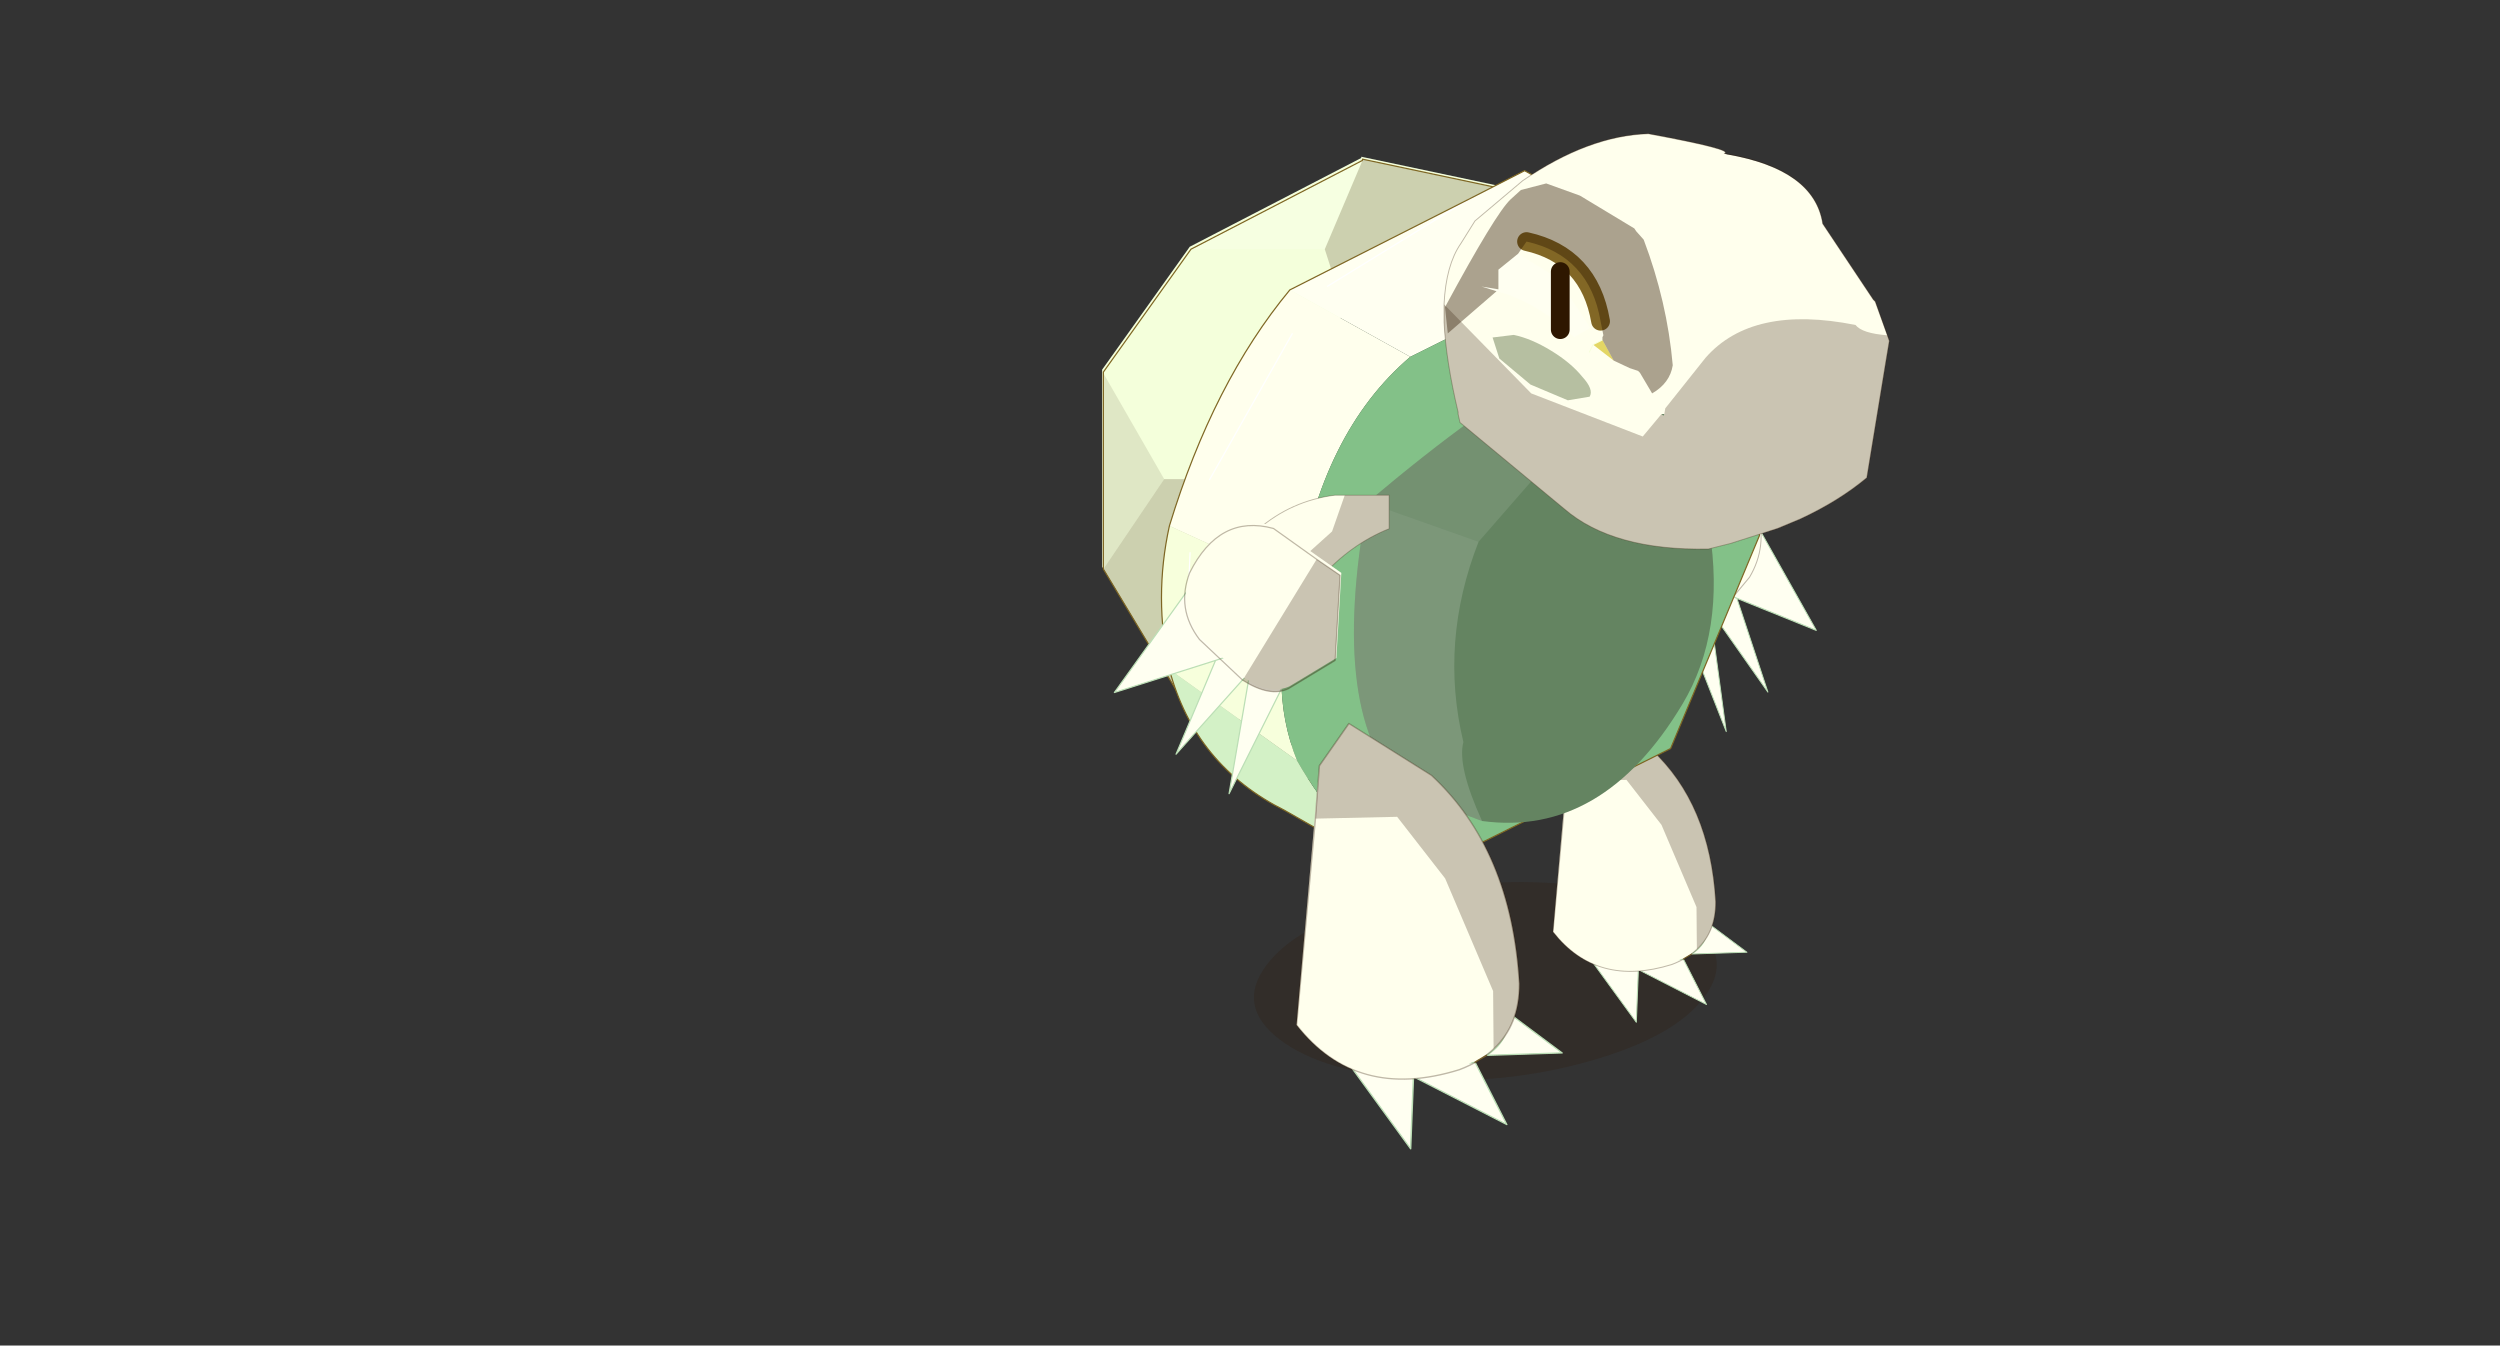 <?xml version="1.0"?>
<svg xmlns="http://www.w3.org/2000/svg" xmlns:xlink="http://www.w3.org/1999/xlink" width="62.15px" height="33.45px">
    <rect width="100%" height="100%" fill="#333333" stroke="none"/>
    <g transform="matrix(1, 0, 0, 1, 37.55, 23.65)">
        <use xlink:href="#object-0" width="611.55" height="329"
             transform="matrix(-0.102, 0, 0, 0.102, 24.6, -23.65)"/>
    </g>
    <defs>
        <g transform="matrix(1, 0, 0, 1, 242.15, 232.5)" id="object-0">
            <use xlink:href="#object-1" width="133.8" height="57.2"
                 transform="matrix(0.843, 0, 0, 0.844, -51.25, -17.5)"/>
            <use xlink:href="#object-2" width="8.6" height="15.7"
                 transform="matrix(5.139, 0.634, -1.387, 4.735, -40.7, -61.5)"/>
            <use xlink:href="#object-7" width="66.95" height="72.7"
                 transform="matrix(0.785, 0, 0, 1, -75.5, -126.95)"/>
            <use xlink:href="#object-17" width="160.25" height="176.3" transform="matrix(-1, 0, 0, 1, 98.6, -194.3)"/>
            <use xlink:href="#object-27" width="66.95" height="72.7" transform="matrix(-1, 0, 0, 1, 95.55, -111.8)"/>
            <use xlink:href="#object-37" width="108.55" height="101.2" transform="matrix(1, 0, 0, 1, -93.3, -199.9)"/>
            <use xlink:href="#object-44" width="8.6" height="15.7"
                 transform="matrix(7.04, 0.868, -1.9, 6.486, 10.95, -59.55)"/>
        </g>
        <g transform="matrix(1, 0, 0, 1, 67.9, 25.25)" id="object-1">
            <path fill-rule="evenodd" fill="#2e1700" fill-opacity="0.2" stroke="none"
                  d="M62.45 -1.05Q71 10.6 58.45 20.2Q45.9 29.75 19.7 31.6Q-6.55 33.4 -31.25 26.4Q-55.95 19.4 -64.45 7.75Q-73 -3.95 -60.45 -13.5Q-47.9 -23.05 -21.7 -24.9Q4.55 -26.7 29.25 -19.7Q53.9 -12.7 62.45 -1.05"/>
        </g>
        <g transform="matrix(1, 0, 0, 1, 4.15, 1.95)" id="object-2">
            <use xlink:href="#object-3" width="8.25" height="7.6" transform="matrix(1, 0, 0, 1, -4.15, 6.15)"/>
            <use xlink:href="#object-4" width="8.2" height="13.2" id="cR_jambe" transform="matrix(1, 0, 0, 1, -3.75, -1.95)"/>
            <use xlink:href="#object-6" width="8.2" height="13.2" transform="matrix(1, 0, 0, 1, -3.75, -1.95)"/>
        </g>
        <g transform="matrix(1, 0, 0, 1, 4.15, -6.15)" id="object-3">
            <path fill-rule="evenodd" fill="#fffff1" stroke="none"
                  d="M1.05 11.15L1 10.95L1.3 10.9Q2.5 10.55 3.3 9.8Q2.5 10.55 1.3 10.9L1 10.95L1.05 11.15L1.85 13.75L3.3 9.8L3.45 9.6Q4.25 8.65 4.05 7.75Q3.75 6.75 2.6 6.35Q1.45 5.95 0.1 6.35Q-1.3 6.7 -2.1 7.65Q-2.8 8.4 -2.7 9.2L-2.65 9.5Q-2.45 10.3 -1.6 10.7Q-2.45 10.3 -2.65 9.5L-2.7 9.2L-4.15 10.95L-1.6 10.7L-1.25 10.85L-1.15 10.9L1 10.95L-1.15 10.9L-1.6 13.3L1.05 11.15"/>
            <path fill="none" stroke="#bbdeb5" stroke-width="0.05" stroke-linecap="round" stroke-linejoin="round"
                  d="M3.3 9.8Q2.5 10.55 1.3 10.9L1 10.95L1.05 11.15L1.85 13.75L3.3 9.8M-2.7 9.2L-2.65 9.5Q-2.45 10.3 -1.6 10.7L-4.15 10.95L-2.7 9.2M-1.15 10.9L1 10.95M1.05 11.15L-1.6 13.3L-1.15 10.9"/>
            <path fill="none" stroke="#8d783c" stroke-width="0.05" stroke-linecap="round" stroke-linejoin="round"
                  d="M3.3 9.8L3.45 9.6Q4.25 8.65 4.05 7.75Q3.75 6.75 2.6 6.35Q1.45 5.95 0.1 6.35Q-1.3 6.7 -2.1 7.65Q-2.8 8.4 -2.7 9.2M-1.6 10.7L-1.25 10.85L-1.15 10.9"/>
        </g>
        <g transform="matrix(1, 0, 0, 1, 4.1, 6.6)" id="object-4">
            <use xlink:href="#object-5" width="8.2" height="13.2" transform="matrix(1, 0, 0, 1, -4.1, -6.6)"/>
        </g>
        <g transform="matrix(1, 0, 0, 1, 4.1, 6.6)" id="object-5">
            <path fill-rule="evenodd" fill="#ffffed" stroke="none"
                  d="M-2.85 -4.35L-0.6 -6.6L0.8 -5.2L4.1 4.1Q2.85 7.15 -0.9 6.45L-2.25 5.85Q-3.35 5.1 -3.75 3.6Q-4.8 -1.3 -2.85 -4.35"/>
        </g>
        <g transform="matrix(1, 0, 0, 1, 3.75, 1.95)" id="object-6">
            <path fill-rule="evenodd" fill="#2e1700" fill-opacity="0.251" stroke="none"
                  d="M-1.9 10.5Q-3 9.75 -3.4 8.25Q-4.45 3.35 -2.5 0.3L-0.25 -1.95L1.15 -0.55L1.8 1.35L-0.95 1.65L-1.95 4.1L-2.45 8.4L-1.9 10.5"/>
            <path fill="none" stroke="#2e1700" stroke-opacity="0.302" stroke-width="0.05"
                  stroke-linecap="round" stroke-linejoin="round"
                  d="M1.8 1.35L1.15 -0.55L-0.25 -1.95L-2.5 0.3Q-4.45 3.35 -3.4 8.25Q-3 9.75 -1.9 10.5Q-1.35 10.9 -0.55 11.1Q3.2 11.8 4.45 8.75L1.8 1.35"/>
        </g>
        <g transform="matrix(1, 0, 0, 1, 7.2, 6.6)" id="object-7">
            <use xlink:href="#object-8" width="10.4" height="9.5"
                 transform="matrix(-4.415, 0, 0, 4.415, 59.75, -6.6)"/>
            <use xlink:href="#object-12" width="9.2" height="10.95"
                 transform="matrix(-6.012, 0, 0, 6.012, 48.1, 0.3)"/>
        </g>
        <g transform="matrix(1, 0, 0, 1, 0.9, 0.75)" id="object-8">
            <use xlink:href="#object-9" width="10.4" height="9.5" id="cR_bras" transform="matrix(1, 0, 0, 1, -0.9, -0.75)"/>
            <use xlink:href="#object-11" width="10.4" height="9.5" transform="matrix(1, 0, 0, 1, -0.9, -0.75)"/>
        </g>
        <g transform="matrix(1, 0, 0, 1, 5.2, 4.75)" id="object-9">
            <use xlink:href="#object-10" width="10.4" height="9.5" transform="matrix(1, 0, 0, 1, -5.2, -4.75)"/>
        </g>
        <g transform="matrix(1, 0, 0, 1, 5.2, 4.75)" id="object-10">
            <path fill-rule="evenodd" fill="#ffffed" stroke="none"
                  d="M-5.2 -4.75L-2.2 -4.75Q2.6 -4.15 5.2 1.65L4.2 3.95L1.65 4.75Q-0.95 -1.2 -5.2 -2.9L-5.2 -4.75"/>
        </g>
        <g transform="matrix(1, 0, 0, 1, 0.9, 0.75)" id="object-11">
            <path fill-rule="evenodd" fill="#2e1700" fill-opacity="0.251" stroke="none"
                  d="M1.55 -0.75L2.25 1.25L6.75 5.3L7.6 8.25L5.95 8.75Q3.35 2.8 -0.9 1.1L-0.9 -0.75L1.55 -0.75"/>
            <path fill="none" stroke="#2e1700" stroke-opacity="0.302" stroke-width="0.05"
                  stroke-linecap="round" stroke-linejoin="round"
                  d="M7.6 8.25L8.5 7.95L9.5 5.65Q6.9 -0.15 2.1 -0.75L1.55 -0.75L-0.9 -0.75L-0.9 1.1Q3.35 2.8 5.95 8.75L7.6 8.25"/>
        </g>
        <g transform="matrix(1, 0, 0, 1, 4.45, 5.4)" id="object-12">
            <use xlink:href="#object-13" width="8.2" height="10.55" transform="matrix(1, 0, 0, 1, -3.45, -5)"/>
            <use xlink:href="#object-14" width="6.3" height="6.7" id="cR_main" transform="matrix(1, 0, 0, 1, -4.45, -5.4)"/>
            <use xlink:href="#object-16" width="6.3" height="6.7" transform="matrix(1, 0, 0, 1, -4.4, -5.3)"/>
        </g>
        <g transform="matrix(1, 0, 0, 1, 3.45, 5)" id="object-13">
            <path fill-rule="evenodd" fill="#fffff1" stroke="none"
                  d="M-0.25 -2.45L0.95 -2.45L0.95 -3.85L4.75 1.45L0.65 0.15L-0.25 -0.15L-0.25 -1.95L-0.25 -2.45M-0.25 -1.95L-0.25 -0.15L0.65 0.15L2.25 3.95L-0.75 0.6L0.1 5.55L-3.25 -1.15L-2.85 -1.15L-2.85 -1.75L-3.45 -2.45L-2.85 -3.25L-2.85 -3.45L-2.7 -3.45L-1.4 -3.1L-0.75 0.6L-1.4 -3.1L-2.7 -3.45L-1.5 -5L-0.25 -1.95"/>
            <path fill="none" stroke="#bbdeb5" stroke-width="0.05" stroke-linecap="round" stroke-linejoin="round"
                  d="M-0.25 -2.45L-0.25 -1.95L-0.25 -0.15L0.65 0.15L4.75 1.45L0.95 -3.85M-0.75 0.6L2.25 3.95L0.65 0.15M-2.85 -3.25L-3.45 -2.45L-2.85 -1.75M-3.25 -1.15L0.1 5.55L-0.75 0.6L-1.4 -3.1L-2.7 -3.45L-2.85 -3.45M-0.25 -1.95L-1.5 -5L-2.7 -3.45"/>
        </g>
        <g transform="matrix(1, 0, 0, 1, 3.15, 3.35)" id="object-14">
            <use xlink:href="#object-15" width="6.3" height="6.7" transform="matrix(1, 0, 0, 1, -3.15, -3.35)"/>
        </g>
        <g transform="matrix(1, 0, 0, 1, 3.15, 3.35)" id="object-15">
            <path fill-rule="evenodd" fill="#ffffed" stroke="none"
                  d="M-3.15 -1.35L-0.45 -3.25Q1.75 -3.85 2.95 -1.45Q3.5 0 2.55 1.25L0.8 2.9Q-0.3 3.6 -1.05 3.25L-2.95 2.1L-3.15 -1.35"/>
        </g>
        <g transform="matrix(1, 0, 0, 1, 4.4, 5.3)" id="object-16">
            <path fill-rule="evenodd" fill="#2e1700" fill-opacity="0.251" stroke="none"
                  d="M-0.45 0.95Q-1.55 1.65 -2.3 1.3L-4.2 0.15L-4.4 -3.3L-3.45 -3.95L-0.45 0.95"/>
            <path fill="none" stroke="#2e1700" stroke-opacity="0.302" stroke-width="0.05"
                  stroke-linecap="round" stroke-linejoin="round"
                  d="M-3.45 -3.95L-4.4 -3.3L-4.2 0.15L-2.3 1.3Q-1.55 1.65 -0.45 0.95L1.3 -0.7Q2.25 -1.95 1.7 -3.4Q0.5 -5.8 -1.7 -5.2L-3.45 -3.95"/>
        </g>
        <g transform="matrix(1, 0, 0, 1, 77.25, 82.2)" id="object-17">
            <use xlink:href="#object-18" width="23.7" height="26.85"
                 transform="matrix(-5.93, 0, 0, 5.93, 63.35, -82.2)"/>
            <use xlink:href="#object-23" width="24.55" height="29.15"
                 transform="matrix(-5.93, 0, 0, 5.93, 83, -78.8)"/>
            <use xlink:href="#object-24" width="87.75" height="113.9" id="cR_corps" transform="matrix(1, 0, 0, 1, -15.85, -33.75)"/>
            <use xlink:href="#object-26" width="76.05" height="113.45" transform="matrix(1, 0, 0, 1, -15.85, -33.75)"/>
        </g>
        <g transform="matrix(1, 0, 0, 1, 11.85, 13.4)" id="object-18">
            <use xlink:href="#object-19" width="17.5" height="25.4" transform="matrix(1, 0, 0, 1, -11.85, -11.95)"/>
            <use xlink:href="#object-20" width="17.5" height="26.25" id="cR_carapace" transform="matrix(1, 0, 0, 1, -5.65, -13.4)"/>
            <use xlink:href="#object-22" width="17.5" height="26.25" transform="matrix(1, 0, 0, 1, -5.7, -13.3)"/>
        </g>
        <g transform="matrix(1, 0, 0, 1, 11.85, 11.95)" id="object-19">
            <path fill-rule="evenodd" fill="#41533c" stroke="none"
                  d="M3.05 -5.15Q4.4 -2.75 5.05 -0.25Q5.65 2.1 5.65 4.55Q5.65 7.55 4.75 9.6Q4.1 11 3.05 11.95L1.9 12.85L1.1 13.2Q-0.8 13.85 -3.1 12.85Q-6.75 11.25 -9.35 6.6Q-11.9 1.95 -11.85 -3.05Q-11.9 -8.1 -9.35 -10.5Q-7.7 -12.05 -5.65 -11.95Q-4.45 -11.95 -3.1 -11.35Q-0.3 -10.15 1.9 -7.05L3.05 -5.15"/>
        </g>
        <g transform="matrix(1, 0, 0, 1, 8.75, 13.15)" id="object-20">
            <use xlink:href="#object-21" width="17.5" height="26.25" transform="matrix(1, 0, 0, 1, -8.75, -13.15)"/>
        </g>
        <g transform="matrix(1, 0, 0, 1, 8.75, 13.15)" id="object-21">
            <path fill-rule="evenodd" fill="#f4ffdb" stroke="none"
                  d="M5.15 -9.45L8.75 -4.4L8.75 3.7L5.05 9.85L5 9.85L2.55 11.4L-1.2 13.1Q-0.6 12.75 -0.05 12.2Q1 11.25 1.65 9.85Q2.55 7.8 2.55 4.8Q2.55 2.35 1.95 0Q1.3 -2.5 -0.05 -4.9L-1.2 -6.8Q-3.4 -9.9 -6.2 -11.1L-8.75 -11.7L-1.9 -13.15L-1.9 -13.1L5.15 -9.45"/>
        </g>
        <g transform="matrix(1, 0, 0, 1, 5.7, 13.3)" id="object-22">
            <path fill-rule="evenodd" fill="#2e1700" fill-opacity="0.2" stroke="none"
                  d="M-5.7 -11.85L1.15 -13.3L1.15 -13.25L2.7 -9.6L1.85 -6.95Q-0.35 -10.05 -3.15 -11.25Q-4.5 -11.85 -5.7 -11.85M11.8 3.55L8.1 9.7L8.05 9.7L4.7 9.7Q5.6 7.65 5.6 4.65Q5.6 2.2 5 -0.15L9.3 -0.15L11.8 3.55"/>
            <path fill-rule="evenodd" fill="#ffffff" fill-opacity="0.153" stroke="none"
                  d="M1.15 -13.25L8.2 -9.6L2.7 -9.6L1.15 -13.25"/>
            <path fill-rule="evenodd" fill="#2e1700" fill-opacity="0.102" stroke="none"
                  d="M11.8 -4.5L11.8 3.55L9.3 -0.15L11.8 -4.5"/>
            <path fill-rule="evenodd" fill="#2e1700" fill-opacity="0.353" stroke="none"
                  d="M8.05 9.7L5.6 11.25L1.85 12.95L3 12.05Q4.05 11.1 4.7 9.7L8.05 9.7"/>
            <path fill="none" stroke="#7e6623" stroke-width="0.05" stroke-linecap="round" stroke-linejoin="round"
                  d="M-5.7 -11.85L1.15 -13.3L1.15 -13.25L8.2 -9.6L11.8 -4.55L11.8 -4.5L11.8 3.55L8.1 9.7L8.05 9.7L5.6 11.25L1.85 12.95"/>
        </g>
        <g transform="matrix(1, 0, 0, 1, 12.1, 14.55)" id="object-23">
            <path fill-rule="evenodd" fill="#ffffed" stroke="none"
                  d="M10.5 -1.85L7.1 -7.85L10.5 -1.85M2.25 -6.9L7.2 -9.65Q10.35 -5.85 12.15 0.05L6.9 2.45Q5.9 -3.8 2.25 -6.9"/>
            <path fill-rule="evenodd" fill="#fffff1" stroke="none"
                  d="M7.2 -9.65L2.25 -6.9L-7.5 -11.75L-2.45 -14.55L-0.2 -13.4L7.2 -9.65M5.65 -9.8L-0.2 -13.4L5.65 -9.8"/>
            <path fill-rule="evenodd" fill="#f7ffdc" stroke="none"
                  d="M12.15 0.05Q12.8 3 12.15 5.95L6.9 9.7Q8.2 6.5 6.9 2.45L12.15 0.05M11.4 3.45L11.3 1.15L11.4 3.45"/>
            <path fill-rule="evenodd" fill="#d3f1c6" stroke="none"
                  d="M12.15 5.95Q11.1 9.9 7.4 11.75L2.4 14.6Q5.2 12.7 6.9 9.7L12.15 5.95"/>
            <path fill-rule="evenodd" fill="#83c188" stroke="none"
                  d="M2.4 14.6L-8.45 9.2L-12.1 0.45L-12.1 -6.45L-7.5 -11.75L2.25 -6.9Q5.9 -3.8 6.9 2.45Q8.2 6.5 6.9 9.7Q5.2 12.7 2.4 14.6"/>
            <path fill="none" stroke="#ffffff" stroke-width="0.05" stroke-linecap="round" stroke-linejoin="round"
                  d="M7.1 -7.85L10.5 -1.85M-0.2 -13.4L5.65 -9.8M11.3 1.15L11.4 3.45"/>
            <path fill="none" stroke="#7e6623" stroke-width="0.05" stroke-linecap="round" stroke-linejoin="round"
                  d="M7.2 -9.65L-0.2 -13.4L-2.45 -14.55L-7.5 -11.75L-12.1 -6.45L-12.1 0.45L-8.45 9.2L2.4 14.6L7.4 11.75Q11.1 9.9 12.15 5.95Q12.8 3 12.15 0.05Q10.35 -5.85 7.2 -9.65"/>
        </g>
        <g transform="matrix(1, 0, 0, 1, 43.85, 56.9)" id="object-24">
            <use xlink:href="#object-25" width="87.75" height="113.9" transform="matrix(1, 0, 0, 1, -43.85, -56.9)"/>
        </g>
        <g transform="matrix(1, 0, 0, 1, 43.85, 56.9)" id="object-25">
            <path fill-rule="evenodd" fill="#648461" stroke="none"
                  d="M29.85 -46.95L30.05 -47L32.2 -47.75L30.25 -46.7L30.35 -46.6L29.95 -46.7Q31.2 -46.3 30.75 -46.05Q39.6 -34.5 42.8 -14.5Q46.75 10.5 36.25 28.05Q16.8 60.55 -12.6 56.55L-31.05 49.6Q-50.3 31.75 -40.55 -21.1Q16.95 -69.55 22.8 -52.4L27.25 -47.1L29.3 -46.8L29.85 -46.95"/>
        </g>
        <g transform="matrix(1, 0, 0, 1, 15.85, 33.75)" id="object-26">
            <path fill-rule="evenodd" fill="#ffffff" fill-opacity="0.102" stroke="none"
                  d="M-12.55 2.05Q44.95 -46.4 50.8 -29.25L55.25 -23.95L57.3 -23.65L58.05 -23.85L60.2 -24.6L58.25 -23.55L57.95 -23.55Q59.2 -23.15 58.75 -22.9Q52.4 -19.4 51.2 -19.9Q37.2 -12.6 32.6 -9.05L14.55 11.65L-12.55 2.05"/>
            <path fill-rule="evenodd" fill="#ffffff" fill-opacity="0.153" stroke="none"
                  d="M-12.55 2.05L14.55 11.65Q5 36.05 10.85 60.45Q9.3 66.3 15.4 79.7L-3.05 72.75Q-22.3 54.9 -12.55 2.05"/>
        </g>
        <g transform="matrix(1, 0, 0, 1, 7.2, 6.6)" id="object-27">
            <use xlink:href="#object-28" width="10.4" height="9.5"
                 transform="matrix(-4.415, 0, 0, 4.415, 59.75, -6.6)"/>
            <use xlink:href="#object-32" width="9.2" height="10.95"
                 transform="matrix(-6.012, 0, 0, 6.012, 48.1, 0.3)"/>
        </g>
        <g transform="matrix(1, 0, 0, 1, 0.9, 0.75)" id="object-28">
            <use xlink:href="#object-29" width="10.4" height="9.5" id="cR_bras" transform="matrix(1, 0, 0, 1, -0.9, -0.75)"/>
            <use xlink:href="#object-31" width="10.4" height="9.5" transform="matrix(1, 0, 0, 1, -0.9, -0.75)"/>
        </g>
        <g transform="matrix(1, 0, 0, 1, 5.2, 4.75)" id="object-29">
            <use xlink:href="#object-30" width="10.4" height="9.5" transform="matrix(1, 0, 0, 1, -5.2, -4.75)"/>
        </g>
        <g transform="matrix(1, 0, 0, 1, 5.2, 4.75)" id="object-30">
            <path fill-rule="evenodd" fill="#ffffed" stroke="none"
                  d="M-5.2 -4.75L-2.2 -4.75Q2.6 -4.15 5.2 1.65L4.2 3.95L1.65 4.75Q-0.95 -1.2 -5.2 -2.9L-5.2 -4.75"/>
        </g>
        <g transform="matrix(1, 0, 0, 1, 0.9, 0.75)" id="object-31">
            <path fill-rule="evenodd" fill="#2e1700" fill-opacity="0.251" stroke="none"
                  d="M1.55 -0.75L2.25 1.25L6.75 5.3L7.6 8.25L5.95 8.75Q3.35 2.8 -0.9 1.1L-0.9 -0.75L1.55 -0.75"/>
            <path fill="none" stroke="#2e1700" stroke-opacity="0.302" stroke-width="0.05"
                  stroke-linecap="round" stroke-linejoin="round"
                  d="M7.6 8.25L8.5 7.95L9.5 5.65Q6.9 -0.15 2.1 -0.75L1.55 -0.75L-0.9 -0.75L-0.9 1.1Q3.35 2.8 5.95 8.75L7.6 8.25"/>
        </g>
        <g transform="matrix(1, 0, 0, 1, 4.45, 5.4)" id="object-32">
            <use xlink:href="#object-33" width="8.2" height="10.55" transform="matrix(1, 0, 0, 1, -3.45, -5)"/>
            <use xlink:href="#object-34" width="6.3" height="6.7" id="cR_main" transform="matrix(1, 0, 0, 1, -4.45, -5.4)"/>
            <use xlink:href="#object-36" width="6.3" height="6.7" transform="matrix(1, 0, 0, 1, -4.4, -5.3)"/>
        </g>
        <g transform="matrix(1, 0, 0, 1, 3.45, 5)" id="object-33">
            <path fill-rule="evenodd" fill="#fffff1" stroke="none"
                  d="M-0.25 -2.45L0.95 -2.45L0.95 -3.85L4.75 1.45L0.65 0.15L-0.25 -0.15L-0.25 -1.95L-0.25 -2.45M-0.25 -1.95L-0.25 -0.15L0.65 0.15L2.25 3.95L-0.75 0.6L0.1 5.55L-3.25 -1.15L-2.85 -1.15L-2.85 -1.75L-3.45 -2.45L-2.85 -3.25L-2.85 -3.45L-2.7 -3.45L-1.4 -3.1L-0.75 0.6L-1.4 -3.1L-2.7 -3.45L-1.5 -5L-0.25 -1.95"/>
            <path fill="none" stroke="#bbdeb5" stroke-width="0.05" stroke-linecap="round" stroke-linejoin="round"
                  d="M-0.25 -2.45L-0.25 -1.95L-0.25 -0.15L0.65 0.15L4.75 1.45L0.95 -3.85M-0.75 0.6L2.25 3.95L0.65 0.15M-2.85 -3.25L-3.45 -2.45L-2.85 -1.75M-3.25 -1.15L0.1 5.55L-0.75 0.6L-1.4 -3.1L-2.7 -3.45L-2.85 -3.45M-0.25 -1.95L-1.5 -5L-2.7 -3.45"/>
        </g>
        <g transform="matrix(1, 0, 0, 1, 3.15, 3.35)" id="object-34">
            <use xlink:href="#object-35" width="6.3" height="6.7" transform="matrix(1, 0, 0, 1, -3.15, -3.35)"/>
        </g>
        <g transform="matrix(1, 0, 0, 1, 3.15, 3.35)" id="object-35">
            <path fill-rule="evenodd" fill="#ffffed" stroke="none"
                  d="M-3.15 -1.35L-0.45 -3.25Q1.75 -3.85 2.95 -1.45Q3.5 0 2.55 1.25L0.8 2.9Q-0.3 3.6 -1.05 3.25L-2.95 2.1L-3.15 -1.35"/>
        </g>
        <g transform="matrix(1, 0, 0, 1, 4.4, 5.3)" id="object-36">
            <path fill-rule="evenodd" fill="#2e1700" fill-opacity="0.251" stroke="none"
                  d="M-0.45 0.95Q-1.55 1.65 -2.3 1.3L-4.2 0.15L-4.4 -3.3L-3.45 -3.95L-0.45 0.95"/>
            <path fill="none" stroke="#2e1700" stroke-opacity="0.302" stroke-width="0.05"
                  stroke-linecap="round" stroke-linejoin="round"
                  d="M-3.45 -3.95L-4.4 -3.3L-4.2 0.15L-2.3 1.3Q-1.55 1.65 -0.45 0.95L1.3 -0.7Q2.25 -1.95 1.7 -3.4Q0.5 -5.8 -1.7 -5.2L-3.45 -3.95"/>
        </g>
        <g transform="matrix(1, 0, 0, 1, 62.45, 87.1)" id="object-37">
            <use xlink:href="#object-38" width="23.75" height="22.15"
                 transform="matrix(4.569, 0, 0, 4.569, -62.45, -87.1)"/>
        </g>
        <g transform="matrix(1, 0, 0, 1, 18.95, 15.15)" id="object-38">
            <use xlink:href="#object-39" width="23.75" height="22.15" id="cR_tete" transform="matrix(1, 0, 0, 1, -18.95, -15.15)"/>
            <use xlink:href="#object-41" width="23.75" height="22.15" transform="matrix(1, 0, 0, 1, -18.95, -15.15)"/>
            <use xlink:href="#object-42" width="1.7" height="1.65"
                 transform="matrix(3.045, -1.858, 0.668, 1.095, -3.5, -2)"/>
            <use xlink:href="#object-43" width="1" height="4.1" transform="matrix(1, 0, 0, 1, -1.9, -8.3)"/>
        </g>
        <g transform="matrix(1, 0, 0, 1, 11.9, 11.1)" id="object-39">
            <use xlink:href="#object-40" width="23.75" height="22.15" transform="matrix(1, 0, 0, 1, -11.9, -11.1)"/>
        </g>
        <g transform="matrix(1, 0, 0, 1, 11.9, 11.1)" id="object-40">
            <path fill-rule="evenodd" fill="#ffffed" stroke="none"
                  d="M0.95 -11.1Q4.15 -11 7.65 -8.6L10.2 -6.45L10.95 -5.25Q11.75 -4.1 11.85 -2L11.85 -1.05Q11.75 1 11.1 3.75L11.1 3.85L11 4.3L5.45 8.9Q2.85 11.15 -2.25 11.05L-3.45 10.75L-5.95 9.95L-7.15 9.45Q-9.2 8.5 -10.7 7.25L-11.7 1.15L-11.9 -0.05L-11.15 -2.15L-11.05 -2.25L-8.35 -6.3Q-7.9 -9.2 -3.25 -10L-3.1 -10.05Q-3.65 -10.25 0.95 -11.1M0.15 3.95L0.25 3.85L0.1 3.85L0.15 3.95"/>
        </g>
        <g transform="matrix(1, 0, 0, 1, 18.95, 15.15)" id="object-41">
            <path fill-rule="evenodd" fill="#2e1700" fill-opacity="0.251" stroke="none"
                  d="M4.8 -6.05L4.8 -5.1Q4.7 -3.05 4.05 -0.3L4.05 -0.2L3.95 0.25L-1.6 4.85Q-4.2 7.1 -9.3 7L-10.5 6.7L-13 5.9L-14.2 5.4Q-16.25 4.45 -17.75 3.2L-18.75 -2.9L-18.95 -4.1L-18.85 -4.4Q-17.5 -4.5 -17.15 -4.95Q-11.65 -6.05 -9.15 -3.2L-7 -0.5L-6.95 -0.2L-6.9 -0.1L-6.8 -0.2L-5.8 1L0.15 -1.3L4.8 -6.05"/>
            <path fill="none" stroke="#2e1700" stroke-opacity="0.302" stroke-width="0.05"
                  stroke-linecap="round" stroke-linejoin="round"
                  d="M-18.85 -4.4L-18.95 -4.1L-18.75 -2.9L-17.75 3.2Q-16.25 4.45 -14.2 5.4L-13 5.9L-10.5 6.7L-9.3 7Q-4.2 7.1 -1.6 4.85L3.95 0.25L4.05 -0.2L4.05 -0.3Q4.7 -3.05 4.8 -5.1L4.8 -6.05Q4.7 -8.15 3.9 -9.3L3.15 -10.5L0.6 -12.65Q-2.9 -15.05 -6.1 -15.15Q-10.7 -14.3 -10.15 -14.1Q-14.95 -13.3 -15.4 -10.35L-18.1 -6.3L-18.2 -6.2L-18.85 -4.4"/>
            <path fill-rule="evenodd" fill="#ffffed" stroke="none"
                  d="M0.4 -9.4L0.85 -8.75L-1.25 -7.45L-3 -4.8L-2.15 -4.3L-2.7 -3.75L-2.95 -3.5L-3.15 -3.9L-3.65 -4.15L-3.65 -4.3L-3.7 -4.4L-3.55 -5.15Q-2.95 -8.65 0.4 -9.4"/>
            <path fill-rule="evenodd" fill="#fffff1" stroke="none"
                  d="M0.85 -8.75L1.9 -7.9L1.9 -6.85L2.8 -7L2 -6.75L1.45 -6.6Q-0.55 -5.85 -2.15 -4.3L-3 -4.8L-1.25 -7.45L0.85 -8.75"/>
            <path fill-rule="evenodd" fill="#e3d664" stroke="none" d="M-3.15 -3.9L-4.25 -3.05L-3.65 -4.15L-3.15 -3.9"/>
            <path fill="none" stroke="#f7ffdc" stroke-width="0.05" stroke-linecap="round" stroke-linejoin="round"
                  d="M-2.95 -3.5L-3.15 -3.9L-3.65 -4.15"/>
            <path fill="none" stroke="#826725" stroke-width="1" stroke-linecap="round" stroke-linejoin="round"
                  d="M-3.55 -5.15Q-2.95 -8.65 0.4 -9.4"/>
            <path fill-rule="evenodd" fill="#2e1700" fill-opacity="0.4" stroke="none"
                  d="M0.7 -12.15L1.25 -11.65Q2.05 -10.9 4.75 -5.9L4.6 -4.5L2 -6.75L2.8 -7L1.9 -6.85L1.9 -7.9L0.85 -8.75L0.4 -9.4Q-2.95 -8.65 -3.55 -5.15L-3.7 -4.4L-3.65 -4.3L-3.65 -4.15L-4.25 -3.05L-5.1 -2.65L-5.55 -2.5L-5.65 -2.4L-6.3 -1.3Q-7.25 -1.85 -7.4 -2.8Q-7.1 -6.2 -5.85 -9.5L-5.45 -9.95L-5.35 -10.1L-2.45 -11.85L-0.65 -12.5L0.7 -12.15"/>
        </g>
        <g transform="matrix(1, 0, 0, 1, 0, 0)" id="object-42">
            <path fill-rule="evenodd" fill="#b6bfa1" stroke="none"
                  d="M1.45 1.4L0.85 1.65L0.25 1.4L0 0.8Q0 0.45 0.25 0.25Q0.5 0 0.85 0Q1.2 0 1.45 0.25L1.7 0.8L1.45 1.4"/>
        </g>
        <g transform="matrix(1, 0, 0, 1, 1.9, 8.3)" id="object-43">
            <path fill="none" stroke="#2e1700" stroke-width="1" stroke-linecap="round" stroke-linejoin="round"
                  d="M-1.4 -7.8L-1.4 -4.7"/>
        </g>
        <g transform="matrix(1, 0, 0, 1, 4.15, 1.95)" id="object-44">
            <use xlink:href="#object-45" width="8.25" height="7.6" transform="matrix(1, 0, 0, 1, -4.15, 6.15)"/>
            <use xlink:href="#object-46" width="8.2" height="13.2" id="cR_jambe" transform="matrix(1, 0, 0, 1, -3.75, -1.95)"/>
            <use xlink:href="#object-48" width="8.2" height="13.2" transform="matrix(1, 0, 0, 1, -3.75, -1.95)"/>
        </g>
        <g transform="matrix(1, 0, 0, 1, 4.15, -6.15)" id="object-45">
            <path fill-rule="evenodd" fill="#fffff1" stroke="none"
                  d="M1.05 11.15L1 10.95L1.3 10.9Q2.5 10.55 3.3 9.8Q2.5 10.55 1.3 10.9L1 10.95L1.05 11.15L1.85 13.75L3.3 9.8L3.45 9.6Q4.25 8.65 4.05 7.75Q3.75 6.75 2.6 6.35Q1.45 5.95 0.1 6.35Q-1.3 6.7 -2.1 7.65Q-2.8 8.4 -2.7 9.2L-2.65 9.5Q-2.45 10.3 -1.6 10.7Q-2.45 10.3 -2.65 9.5L-2.7 9.2L-4.15 10.95L-1.6 10.7L-1.25 10.85L-1.15 10.9L1 10.95L-1.15 10.9L-1.6 13.3L1.05 11.15"/>
            <path fill="none" stroke="#bbdeb5" stroke-width="0.05" stroke-linecap="round" stroke-linejoin="round"
                  d="M3.3 9.8Q2.5 10.55 1.3 10.9L1 10.95L1.05 11.15L1.85 13.75L3.3 9.8M-2.7 9.2L-2.65 9.5Q-2.45 10.3 -1.6 10.7L-4.15 10.95L-2.7 9.2M-1.15 10.9L1 10.95M1.05 11.15L-1.6 13.3L-1.15 10.9"/>
            <path fill="none" stroke="#8d783c" stroke-width="0.05" stroke-linecap="round" stroke-linejoin="round"
                  d="M3.3 9.8L3.45 9.6Q4.25 8.65 4.05 7.75Q3.75 6.75 2.6 6.35Q1.45 5.95 0.1 6.35Q-1.3 6.7 -2.1 7.65Q-2.8 8.4 -2.7 9.2M-1.6 10.7L-1.25 10.85L-1.15 10.9"/>
        </g>
        <g transform="matrix(1, 0, 0, 1, 4.1, 6.6)" id="object-46">
            <use xlink:href="#object-47" width="8.2" height="13.2" transform="matrix(1, 0, 0, 1, -4.1, -6.6)"/>
        </g>
        <g transform="matrix(1, 0, 0, 1, 4.1, 6.6)" id="object-47">
            <path fill-rule="evenodd" fill="#ffffed" stroke="none"
                  d="M-2.85 -4.35L-0.6 -6.6L0.8 -5.2L4.1 4.1Q2.85 7.15 -0.9 6.45L-2.25 5.85Q-3.35 5.1 -3.75 3.6Q-4.8 -1.3 -2.85 -4.35"/>
        </g>
        <g transform="matrix(1, 0, 0, 1, 3.75, 1.95)" id="object-48">
            <path fill-rule="evenodd" fill="#2e1700" fill-opacity="0.251" stroke="none"
                  d="M-1.9 10.5Q-3 9.75 -3.4 8.25Q-4.45 3.35 -2.5 0.3L-0.25 -1.95L1.15 -0.55L1.8 1.35L-0.95 1.65L-1.95 4.1L-2.45 8.4L-1.9 10.5"/>
            <path fill="none" stroke="#2e1700" stroke-opacity="0.302" stroke-width="0.05"
                  stroke-linecap="round" stroke-linejoin="round"
                  d="M1.8 1.35L1.15 -0.55L-0.25 -1.95L-2.5 0.3Q-4.45 3.35 -3.4 8.25Q-3 9.75 -1.9 10.5Q-1.35 10.9 -0.55 11.1Q3.2 11.8 4.45 8.75L1.8 1.35"/>
        </g>
    </defs>
</svg>
